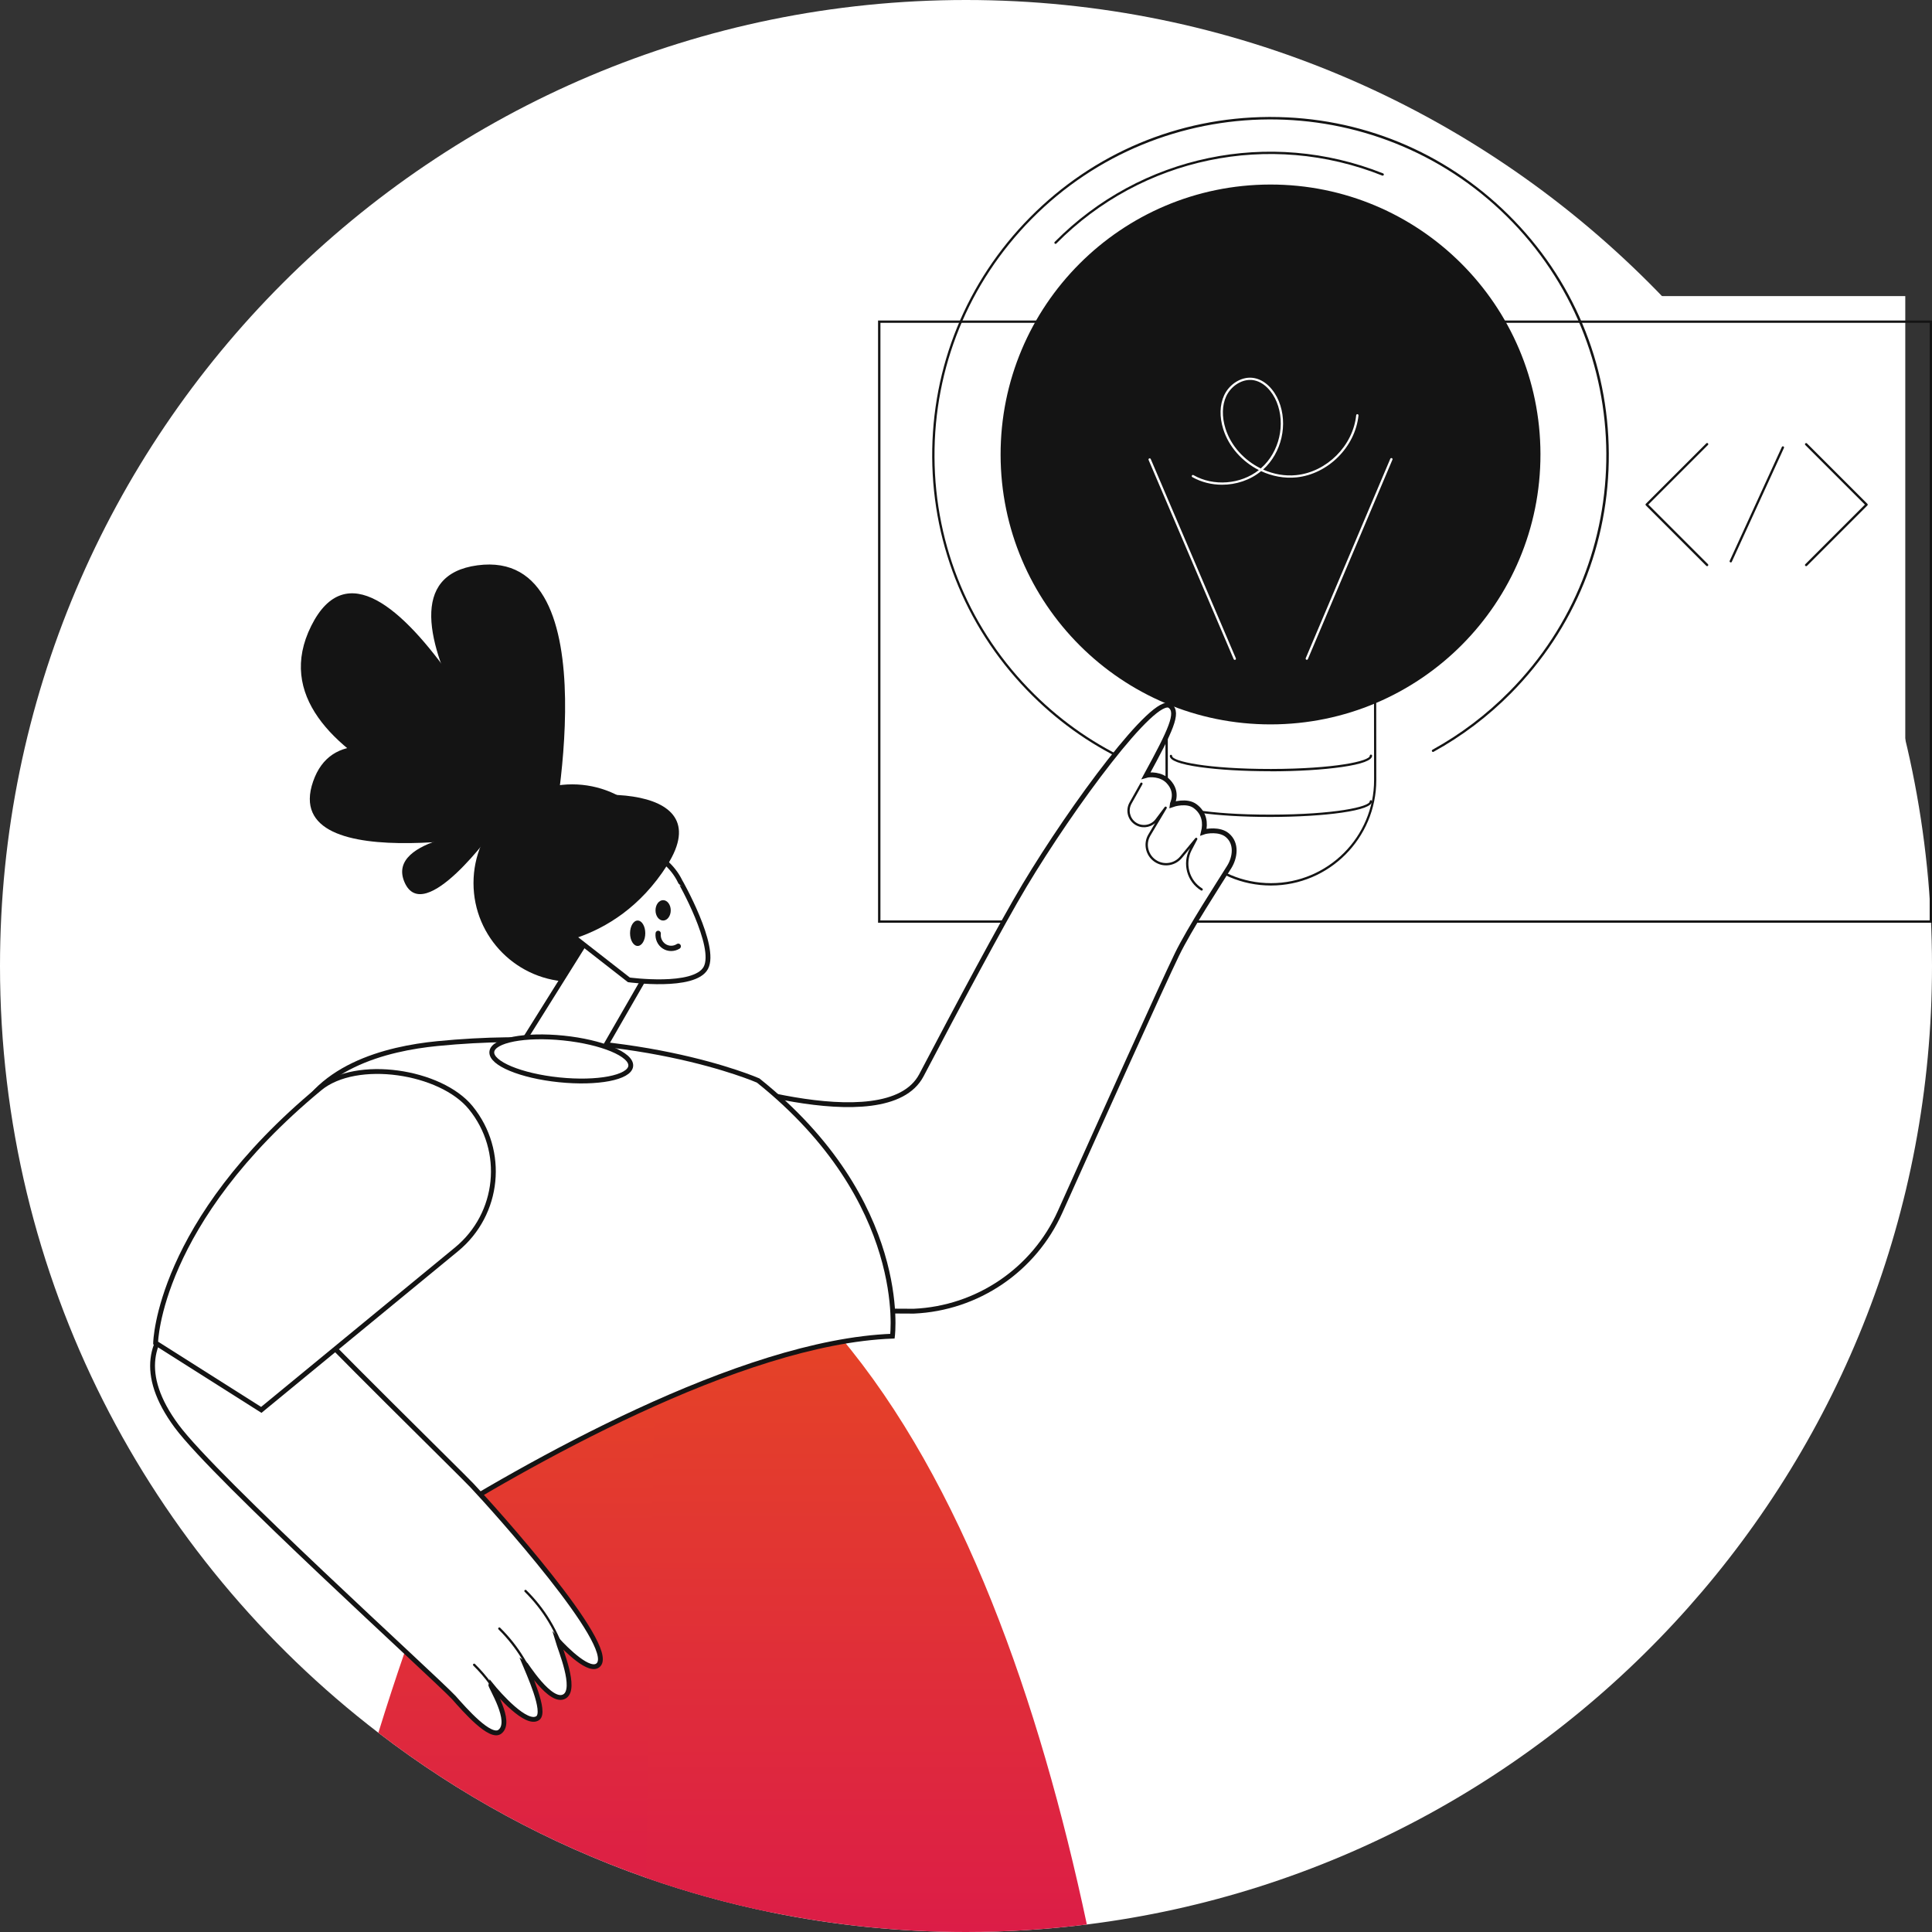 <svg width="400" height="400" viewBox="0 0 400 400" fill="none" xmlns="http://www.w3.org/2000/svg">
<rect x="0" y="0" width="400" height="400" fill="#333333" stroke="none"/>
<g clip-path="url(#clip0_113_357)">
<path d="M400 200C400 301.978 323.674 386.13 225.022 398.446C216.826 399.467 208.478 400 200 400C186.174 400 172.685 398.598 159.652 395.924C150.793 394.109 142.163 391.717 133.772 388.772C113.62 381.707 94.946 371.5 78.337 358.75C30.706 322.196 0 264.685 0 200C0 89.543 89.543 0 200 0C310.457 0 400 89.543 400 200Z" fill="white"/>
<path d="M394.467 61.304H176.739V185.511H394.467V61.304Z" fill="white"/>
<path fill-rule="evenodd" clip-rule="evenodd" d="M181.793 191.043H400V66.359H181.793V191.043ZM182.283 190.565H399.522V66.837H182.283V190.565Z" fill="#141414"/>
<path fill-rule="evenodd" clip-rule="evenodd" d="M353.446 117.217C353.38 117.217 353.326 117.196 353.272 117.152L340.761 104.641C340.663 104.543 340.663 104.391 340.761 104.304L353.272 91.793C353.37 91.696 353.522 91.696 353.609 91.793C353.707 91.891 353.707 92.043 353.609 92.13L341.272 104.467L353.609 116.804C353.707 116.902 353.707 117.054 353.609 117.141C353.576 117.196 353.511 117.217 353.446 117.217Z" fill="#141414"/>
<path fill-rule="evenodd" clip-rule="evenodd" d="M373.946 117.217C373.88 117.217 373.826 117.196 373.772 117.152C373.674 117.054 373.674 116.902 373.772 116.815L386.109 104.478L373.772 92.141C373.674 92.043 373.674 91.891 373.772 91.804C373.87 91.717 374.022 91.707 374.109 91.804L386.62 104.315C386.717 104.413 386.717 104.565 386.62 104.652L374.109 117.163C374.065 117.196 374 117.217 373.946 117.217Z" fill="#141414"/>
<path fill-rule="evenodd" clip-rule="evenodd" d="M358.337 116.446C358.304 116.446 358.272 116.435 358.239 116.424C358.12 116.37 358.065 116.228 358.12 116.109L368.913 92.543C368.967 92.424 369.109 92.37 369.228 92.424C369.348 92.478 369.402 92.62 369.348 92.739L358.554 116.304C358.522 116.402 358.435 116.446 358.337 116.446Z" fill="#141414"/>
<path fill-rule="evenodd" clip-rule="evenodd" d="M234.402 158.185C234.37 158.185 234.337 158.174 234.304 158.163C226.685 154.739 219.783 150 213.793 144.065C200.489 130.913 193.109 113.359 193 94.652C192.902 75.946 200.087 58.315 213.239 45.011C226.391 31.706 243.946 24.326 262.652 24.217C262.783 24.217 262.924 24.217 263.054 24.217C281.62 24.217 299.087 31.391 312.293 44.456C325.598 57.609 332.978 75.163 333.087 93.87C333.185 112.576 326 130.207 312.848 143.511C308.087 148.326 302.685 152.413 296.804 155.652C296.685 155.717 296.543 155.674 296.478 155.554C296.413 155.435 296.457 155.293 296.576 155.228C302.413 152.011 307.772 147.957 312.5 143.174C339.478 115.902 339.228 71.761 311.957 44.794C284.685 17.826 240.543 18.065 213.576 45.337C200.522 58.565 193.38 76.076 193.478 94.652C193.587 113.239 200.913 130.663 214.13 143.728C220.087 149.62 226.935 154.326 234.5 157.728C234.62 157.783 234.674 157.924 234.62 158.043C234.587 158.13 234.489 158.185 234.402 158.185Z" fill="#141414"/>
<path fill-rule="evenodd" clip-rule="evenodd" d="M218.543 50.489C218.478 50.489 218.424 50.467 218.37 50.424C218.272 50.326 218.272 50.174 218.37 50.087C236.163 32.087 262.848 26.522 286.359 35.902C286.478 35.956 286.544 36.087 286.489 36.217C286.435 36.337 286.304 36.402 286.174 36.348C262.848 27.044 236.359 32.565 218.696 50.424C218.663 50.467 218.609 50.489 218.543 50.489Z" fill="#141414"/>
<path fill-rule="evenodd" clip-rule="evenodd" d="M263.13 183.337C251.109 183.337 241.326 173.565 241.304 161.543L241.272 139.717L284.924 139.663L284.946 161.489C284.967 173.522 275.185 183.326 263.152 183.337C263.152 183.337 263.141 183.337 263.13 183.337ZM241.761 140.185L241.793 161.533C241.804 173.293 251.38 182.848 263.141 182.848C263.152 182.848 263.163 182.848 263.174 182.848C274.946 182.837 284.511 173.25 284.489 161.478L284.467 140.13L241.761 140.185Z" fill="#141414"/>
<path fill-rule="evenodd" clip-rule="evenodd" d="M318.935 94.022C318.978 124.891 293.989 149.935 263.12 149.978C232.25 150.022 207.207 125.033 207.163 94.163C207.12 63.294 232.109 38.25 262.978 38.206C293.837 38.163 318.891 63.152 318.935 94.022Z" fill="#141414"/>
<path fill-rule="evenodd" clip-rule="evenodd" d="M262.946 169.141C257.478 169.141 252.348 168.837 248.467 168.293C244.304 167.707 242.196 166.924 242.196 165.967C242.196 165.837 242.304 165.728 242.435 165.728C242.565 165.728 242.674 165.837 242.674 165.967C242.674 167.076 249.891 168.663 262.924 168.663C262.989 168.663 263.065 168.663 263.13 168.663C276.304 168.641 283.587 167.033 283.587 165.913C283.587 165.783 283.696 165.674 283.826 165.674C283.957 165.674 284.065 165.783 284.065 165.913C284.065 166.859 281.957 167.652 277.804 168.25C273.88 168.815 268.674 169.13 263.13 169.141C263.076 169.141 263.011 169.141 262.946 169.141Z" fill="#141414"/>
<path fill-rule="evenodd" clip-rule="evenodd" d="M262.946 159.674C257.478 159.674 252.348 159.37 248.467 158.826C244.304 158.239 242.196 157.457 242.196 156.511C242.196 156.38 242.304 156.272 242.435 156.272C242.565 156.272 242.674 156.38 242.674 156.511C242.674 157.62 249.957 159.217 263.141 159.207C276.315 159.185 283.598 157.576 283.598 156.467C283.598 156.337 283.707 156.228 283.837 156.228C283.967 156.228 284.076 156.337 284.076 156.467C284.076 157.413 281.967 158.207 277.815 158.804C273.891 159.37 268.685 159.685 263.141 159.696C263.065 159.674 263.011 159.674 262.946 159.674Z" fill="#141414"/>
<path fill-rule="evenodd" clip-rule="evenodd" d="M255.641 136.62C255.544 136.62 255.457 136.565 255.424 136.478L237.804 95.228C237.75 95.109 237.804 94.967 237.935 94.913C238.054 94.859 238.196 94.913 238.25 95.043L255.87 136.293C255.924 136.413 255.87 136.554 255.739 136.609C255.707 136.62 255.674 136.62 255.641 136.62Z" fill="white"/>
<path fill-rule="evenodd" clip-rule="evenodd" d="M270.565 136.609C270.533 136.609 270.5 136.598 270.467 136.587C270.348 136.533 270.293 136.391 270.337 136.272L287.848 94.978C287.902 94.859 288.043 94.804 288.163 94.848C288.283 94.902 288.348 95.043 288.293 95.163L270.783 136.457C270.75 136.554 270.663 136.609 270.565 136.609Z" fill="white"/>
<path fill-rule="evenodd" clip-rule="evenodd" d="M253.011 100.359C250.87 100.359 248.728 99.837 246.859 98.783C246.739 98.717 246.707 98.565 246.772 98.457C246.837 98.337 246.989 98.304 247.098 98.37C251.272 100.75 256.859 100.293 260.63 97.326C257.207 95.587 254.424 92.543 253.261 88.859C252.457 86.304 252.522 83.815 253.446 81.837C254.533 79.511 256.978 77.989 259.261 78.217C261.957 78.489 263.87 80.87 264.75 83.022C266.728 87.815 265.359 93.761 261.511 97.217C263.652 98.174 266.022 98.609 268.37 98.37C274.685 97.728 280.141 92.283 280.783 85.967C280.793 85.837 280.913 85.739 281.043 85.75C281.174 85.761 281.272 85.88 281.261 86.011C280.587 92.543 274.946 98.174 268.413 98.837C265.902 99.087 263.37 98.598 261.098 97.543C258.848 99.402 255.924 100.359 253.011 100.359ZM258.804 78.663C256.848 78.663 254.826 80.022 253.88 82.033C253.011 83.891 252.957 86.261 253.717 88.707C254.859 92.337 257.63 95.326 261.033 96.989C261.065 96.967 261.087 96.946 261.109 96.913C264.87 93.598 266.217 87.826 264.304 83.185C263.467 81.163 261.696 78.924 259.207 78.674C259.076 78.674 258.935 78.663 258.804 78.663Z" fill="white"/>
<path fill-rule="evenodd" clip-rule="evenodd" d="M176.141 369.739C170.967 375.946 165.391 385.022 159.652 395.924C150.793 394.109 142.163 391.717 133.772 388.772C113.62 381.707 94.946 371.5 78.337 358.75C93.011 311.196 107.522 286.989 107.522 286.989L135.587 282.891L163.63 278.804L176.141 369.739Z" fill="url(#paint0_linear_113_357)"/>
<path fill-rule="evenodd" clip-rule="evenodd" d="M225.022 398.446C216.826 399.467 208.478 400 200 400C186.174 400 172.685 398.598 159.652 395.924C150.793 394.109 142.163 391.717 133.772 388.772L135.587 282.891L135.62 281.283L173.848 276.63C199.326 306.87 215.185 352.207 225.022 398.446Z" fill="url(#paint1_linear_113_357)"/>
<path fill-rule="evenodd" clip-rule="evenodd" d="M143.522 222.228C143.522 222.228 183.446 236.565 190.772 222.609C198.38 208.109 207.315 191.37 212.12 183.326C222.033 166.761 239.076 143.739 242.272 146.163C244.087 147.543 242.413 151.163 237.293 160.543C238.033 160.326 240.413 160.228 241.88 161.783C244.065 164.087 242.685 166.359 242.663 166.62C242.902 166.533 245.728 165.62 247.446 166.913C249.391 168.37 249.62 170.424 249.163 172.272C249.772 172.054 252.511 171.587 254.098 172.913C256.174 174.641 255.685 177.587 254.511 179.478C252.359 182.946 246.261 192.283 243.663 197.641C240.435 204.304 228.12 231.663 219.489 250.891C214.087 262.924 202.37 270.88 189.185 271.467L163.565 271.337L143.522 222.228Z" fill="white"/>
<path fill-rule="evenodd" clip-rule="evenodd" d="M143.522 222.228C143.522 222.228 183.446 236.565 190.772 222.609C198.38 208.109 207.315 191.37 212.12 183.326C222.033 166.761 239.076 143.739 242.272 146.163C244.087 147.543 242.413 151.163 237.293 160.543C238.033 160.326 240.413 160.228 241.88 161.783C244.065 164.087 242.685 166.359 242.663 166.62C242.902 166.533 245.728 165.62 247.446 166.913C249.391 168.37 249.62 170.424 249.163 172.272C249.772 172.054 252.511 171.587 254.098 172.913C256.174 174.641 255.685 177.587 254.511 179.478C252.359 182.946 246.261 192.283 243.663 197.641C240.435 204.304 228.12 231.663 219.489 250.891C214.087 262.924 202.37 270.88 189.185 271.467L163.565 271.337L143.522 222.228Z" fill="white" stroke="#141414" stroke-miterlimit="10"/>
<path fill-rule="evenodd" clip-rule="evenodd" d="M248.783 184.391C248.739 184.391 248.696 184.38 248.663 184.359C245.761 182.576 244.717 178.815 246.293 175.804L246.413 175.576L244.707 177.63C243.391 179.207 241.141 179.63 239.348 178.62C238.337 178.054 237.62 177.13 237.315 176.011C237.022 174.891 237.174 173.728 237.772 172.739L239.152 170.413C237.967 171.457 236.174 171.587 234.848 170.63C233.424 169.609 233 167.674 233.859 166.152L236.109 162.141C236.174 162.022 236.315 161.989 236.435 162.054C236.554 162.12 236.587 162.261 236.522 162.38L234.272 166.391C233.533 167.707 233.902 169.37 235.13 170.25C236.435 171.185 238.272 170.902 239.239 169.62L241.141 167.087C241.217 166.989 241.359 166.967 241.467 167.033C241.576 167.109 241.609 167.25 241.543 167.359L238.185 172.989C237.663 173.87 237.511 174.902 237.783 175.891C238.054 176.88 238.685 177.707 239.587 178.207C241.174 179.098 243.174 178.728 244.337 177.326L247.478 173.533C247.554 173.435 247.696 173.413 247.793 173.489C247.891 173.554 247.935 173.696 247.88 173.793L246.717 176.011C245.261 178.804 246.217 182.293 248.913 183.946C249.022 184.011 249.065 184.163 248.989 184.272C248.946 184.359 248.87 184.391 248.783 184.391Z" fill="#141414"/>
<path fill-rule="evenodd" clip-rule="evenodd" d="M55.413 308.217C61.304 319.848 75.978 323.837 87.022 316.902C108.402 303.467 153.152 277.815 184.772 276.641C184.772 276.641 188.391 248.826 156.967 223.707C156.967 223.707 130.62 212.12 90.543 216.065C80.098 217.098 64.739 220.804 60.217 234.413C53.728 253.935 44.62 286.891 55.413 308.217Z" fill="white"/>
<path fill-rule="evenodd" clip-rule="evenodd" d="M55.413 308.217C61.304 319.848 75.978 323.837 87.022 316.902C108.402 303.467 153.152 277.815 184.772 276.641C184.772 276.641 188.391 248.826 156.967 223.707C156.967 223.707 130.62 212.12 90.543 216.065C80.098 217.098 64.739 220.804 60.217 234.413C53.728 253.935 44.62 286.891 55.413 308.217Z" fill="white" stroke="#141414" stroke-miterlimit="10"/>
<path fill-rule="evenodd" clip-rule="evenodd" d="M56.63 266.076C67.685 278 95.109 304.794 97.685 307.522C102.489 312.609 127.598 340.587 123.946 344.641C122.207 346.576 117.12 341.413 115.457 339.609C116.087 341.728 119.38 349.587 116.935 351.185C114.054 353.054 108.696 344.293 108.522 344.207C109.38 346.293 113.13 354.446 111.337 355.717C109.011 357.359 103.239 350.815 101.609 348.783C101.5 349.217 106.196 356.446 103.5 358.533C101.522 360.065 96.239 354.043 93.946 351.446C89.674 346.924 44.641 306.174 36.565 295.261C20.424 273.435 47.956 264.88 56.63 266.076Z" fill="white"/>
<path fill-rule="evenodd" clip-rule="evenodd" d="M56.63 266.076C67.685 278 95.109 304.794 97.685 307.522C102.489 312.609 127.598 340.587 123.946 344.641C122.207 346.576 117.12 341.413 115.457 339.609C116.087 341.728 119.38 349.587 116.935 351.185C114.054 353.054 108.696 344.293 108.522 344.207C109.38 346.293 113.13 354.446 111.337 355.717C109.011 357.359 103.239 350.815 101.609 348.783C101.5 349.217 106.196 356.446 103.5 358.533C101.522 360.065 96.239 354.043 93.946 351.446C89.674 346.924 44.641 306.174 36.565 295.261C20.424 273.435 47.956 264.88 56.63 266.076Z" fill="white" stroke="#141414" stroke-miterlimit="10"/>
<path fill-rule="evenodd" clip-rule="evenodd" d="M115.707 339.728C115.609 339.728 115.522 339.674 115.489 339.587C114.913 338.25 114.239 336.946 113.489 335.707C112.141 333.478 110.5 331.413 108.63 329.565C108.533 329.467 108.533 329.326 108.63 329.228C108.728 329.13 108.88 329.13 108.967 329.228C110.87 331.109 112.533 333.196 113.902 335.467C114.663 336.728 115.348 338.054 115.935 339.402C115.989 339.522 115.935 339.663 115.804 339.717C115.772 339.728 115.739 339.728 115.707 339.728Z" fill="#141414"/>
<path fill-rule="evenodd" clip-rule="evenodd" d="M108.75 344.413C108.663 344.413 108.587 344.37 108.543 344.293C108.391 344.022 108.239 343.761 108.076 343.489C106.717 341.261 105.087 339.196 103.217 337.348C103.12 337.25 103.12 337.109 103.217 337.011C103.315 336.913 103.467 336.913 103.554 337.011C105.457 338.88 107.109 340.978 108.489 343.239C108.652 343.511 108.815 343.783 108.967 344.054C109.033 344.174 108.989 344.315 108.88 344.38C108.837 344.402 108.793 344.413 108.75 344.413Z" fill="#141414"/>
<path fill-rule="evenodd" clip-rule="evenodd" d="M101.554 348.837C101.478 348.837 101.402 348.804 101.359 348.739C100.359 347.359 99.228 346.054 98 344.848C97.902 344.761 97.902 344.609 98 344.511C98.098 344.413 98.25 344.413 98.337 344.511C99.576 345.739 100.728 347.065 101.739 348.456C101.815 348.565 101.793 348.717 101.685 348.793C101.652 348.815 101.598 348.837 101.554 348.837Z" fill="#141414"/>
<path fill-rule="evenodd" clip-rule="evenodd" d="M32.217 278.043C32.217 278.043 32.641 253.087 66.217 225.337C73.793 219.076 91.272 221.728 97.467 229.348C104.717 238.261 103.402 251.348 94.533 258.652L54.098 291.902L32.217 278.043Z" fill="white"/>
<path fill-rule="evenodd" clip-rule="evenodd" d="M32.217 278.043C32.217 278.043 32.641 253.087 66.217 225.337C73.793 219.076 91.272 221.728 97.467 229.348C104.717 238.261 103.402 251.348 94.533 258.652L54.098 291.902L32.217 278.043Z" fill="white" stroke="#141414" stroke-miterlimit="10"/>
<path fill-rule="evenodd" clip-rule="evenodd" d="M138.924 182.826C138.924 194.109 129.772 203.261 118.478 203.261C107.185 203.261 98.033 194.109 98.033 182.826C98.033 171.543 107.185 162.391 118.478 162.391C129.772 162.402 138.924 171.543 138.924 182.826Z" fill="#141414"/>
<path fill-rule="evenodd" clip-rule="evenodd" d="M132.598 193.022C130.011 191.587 125.576 187.772 124.152 190.359L107.38 217.163C105.957 219.75 114.533 218.848 117.12 220.283C119.707 221.707 122.967 220.772 124.391 218.185L134.696 200.283C136.13 197.696 135.185 194.446 132.598 193.022Z" fill="white"/>
<path fill-rule="evenodd" clip-rule="evenodd" d="M132.598 193.022C130.011 191.587 125.576 187.772 124.152 190.359L107.38 217.163C105.957 219.75 114.533 218.848 117.12 220.283C119.707 221.707 122.967 220.772 124.391 218.185L134.696 200.283C136.13 197.696 135.185 194.446 132.598 193.022Z" fill="white" stroke="#141414" stroke-miterlimit="10"/>
<path fill-rule="evenodd" clip-rule="evenodd" d="M130.587 220.717C130.337 223.109 123.696 224.38 115.761 223.565C107.815 222.75 101.576 220.141 101.826 217.761C102.076 215.37 108.717 214.098 116.652 214.913C124.598 215.728 130.837 218.326 130.587 220.717Z" fill="white"/>
<path fill-rule="evenodd" clip-rule="evenodd" d="M130.587 220.717C130.337 223.109 123.696 224.38 115.761 223.565C107.815 222.75 101.576 220.141 101.826 217.761C102.076 215.37 108.717 214.098 116.652 214.913C124.598 215.728 130.837 218.326 130.587 220.717Z" fill="white" stroke="#141414" stroke-miterlimit="10"/>
<path fill-rule="evenodd" clip-rule="evenodd" d="M146.13 200.391C143.804 204.728 130.207 202.87 130.207 202.87L118.348 193.62C115.261 187.424 117.772 179.902 123.978 176.804C130.174 173.717 137.707 176.228 140.793 182.435C140.804 182.435 148.5 195.967 146.13 200.391Z" fill="white"/>
<path fill-rule="evenodd" clip-rule="evenodd" d="M146.13 200.391C143.804 204.728 130.207 202.87 130.207 202.87L118.348 193.62C115.261 187.424 117.772 179.902 123.978 176.804C130.174 173.717 137.707 176.228 140.793 182.435C140.804 182.435 148.5 195.967 146.13 200.391Z" fill="white" stroke="#141414" stroke-miterlimit="10"/>
<path fill-rule="evenodd" clip-rule="evenodd" d="M138.957 196.902C138.337 196.902 137.728 196.728 137.185 196.37C136.152 195.685 135.587 194.435 135.728 193.185C135.761 192.88 136.033 192.663 136.337 192.696C136.63 192.728 136.848 193.011 136.815 193.315C136.717 194.152 137.098 194.989 137.783 195.446C138.489 195.924 139.424 195.924 140.141 195.446C140.391 195.283 140.728 195.359 140.891 195.62C141.054 195.88 140.978 196.217 140.728 196.391C140.185 196.728 139.565 196.902 138.957 196.902Z" fill="#141414"/>
<path d="M132.022 195.848C132.892 195.848 133.598 194.67 133.598 193.217C133.598 191.765 132.892 190.587 132.022 190.587C131.151 190.587 130.446 191.765 130.446 193.217C130.446 194.67 131.151 195.848 132.022 195.848Z" fill="#141414"/>
<path d="M137.293 190.587C138.164 190.587 138.87 189.643 138.87 188.478C138.87 187.314 138.164 186.37 137.293 186.37C136.423 186.37 135.717 187.314 135.717 188.478C135.717 189.643 136.423 190.587 137.293 190.587Z" fill="#141414"/>
<path fill-rule="evenodd" clip-rule="evenodd" d="M109.413 195.902C109.413 195.902 127.033 196.674 138.174 179.065C149.315 161.457 118.739 162.489 106.043 168.446C97.913 172.261 109.413 195.902 109.413 195.902Z" fill="#141414"/>
<path fill-rule="evenodd" clip-rule="evenodd" d="M113.935 175.12C113.935 175.12 127.109 113.261 98.848 117.043C70.587 120.837 113.935 175.12 113.935 175.12Z" fill="#141414"/>
<path fill-rule="evenodd" clip-rule="evenodd" d="M110.402 171.63C110.402 171.63 72.076 140.87 64.826 161.793C57.576 182.707 110.402 171.63 110.402 171.63Z" fill="#141414"/>
<path fill-rule="evenodd" clip-rule="evenodd" d="M102.261 171.815C102.261 171.815 79.696 173.304 83.75 182.652C87.804 192 102.261 171.815 102.261 171.815Z" fill="#141414"/>
<path fill-rule="evenodd" clip-rule="evenodd" d="M112.25 173.207C112.25 173.207 78.761 100.848 64.435 129.587C50.109 158.315 112.25 173.207 112.25 173.207Z" fill="#141414"/>
<path fill-rule="evenodd" clip-rule="evenodd" d="M270.739 344.826C270.609 344.826 270.5 344.717 270.5 344.587V343.152C270.5 343.022 270.609 342.913 270.739 342.913C270.87 342.913 270.978 343.022 270.978 343.152V344.587C270.978 344.717 270.87 344.826 270.739 344.826Z" fill="white"/>
</g>
<defs>
<linearGradient id="paint0_linear_113_357" x1="127.241" y1="395.926" x2="127.241" y2="278.804" gradientUnits="userSpaceOnUse">
<stop stop-color="#DC1D47"/>
<stop offset="1" stop-color="#E54327"/>
</linearGradient>
<linearGradient id="paint1_linear_113_357" x1="179.399" y1="400.002" x2="179.399" y2="276.63" gradientUnits="userSpaceOnUse">
<stop stop-color="#DC1D47"/>
<stop offset="1" stop-color="#E54327"/>
</linearGradient>
<clipPath id="clip0_113_357">
<rect width="400" height="400" fill="white"/>
</clipPath>
</defs>
</svg>
